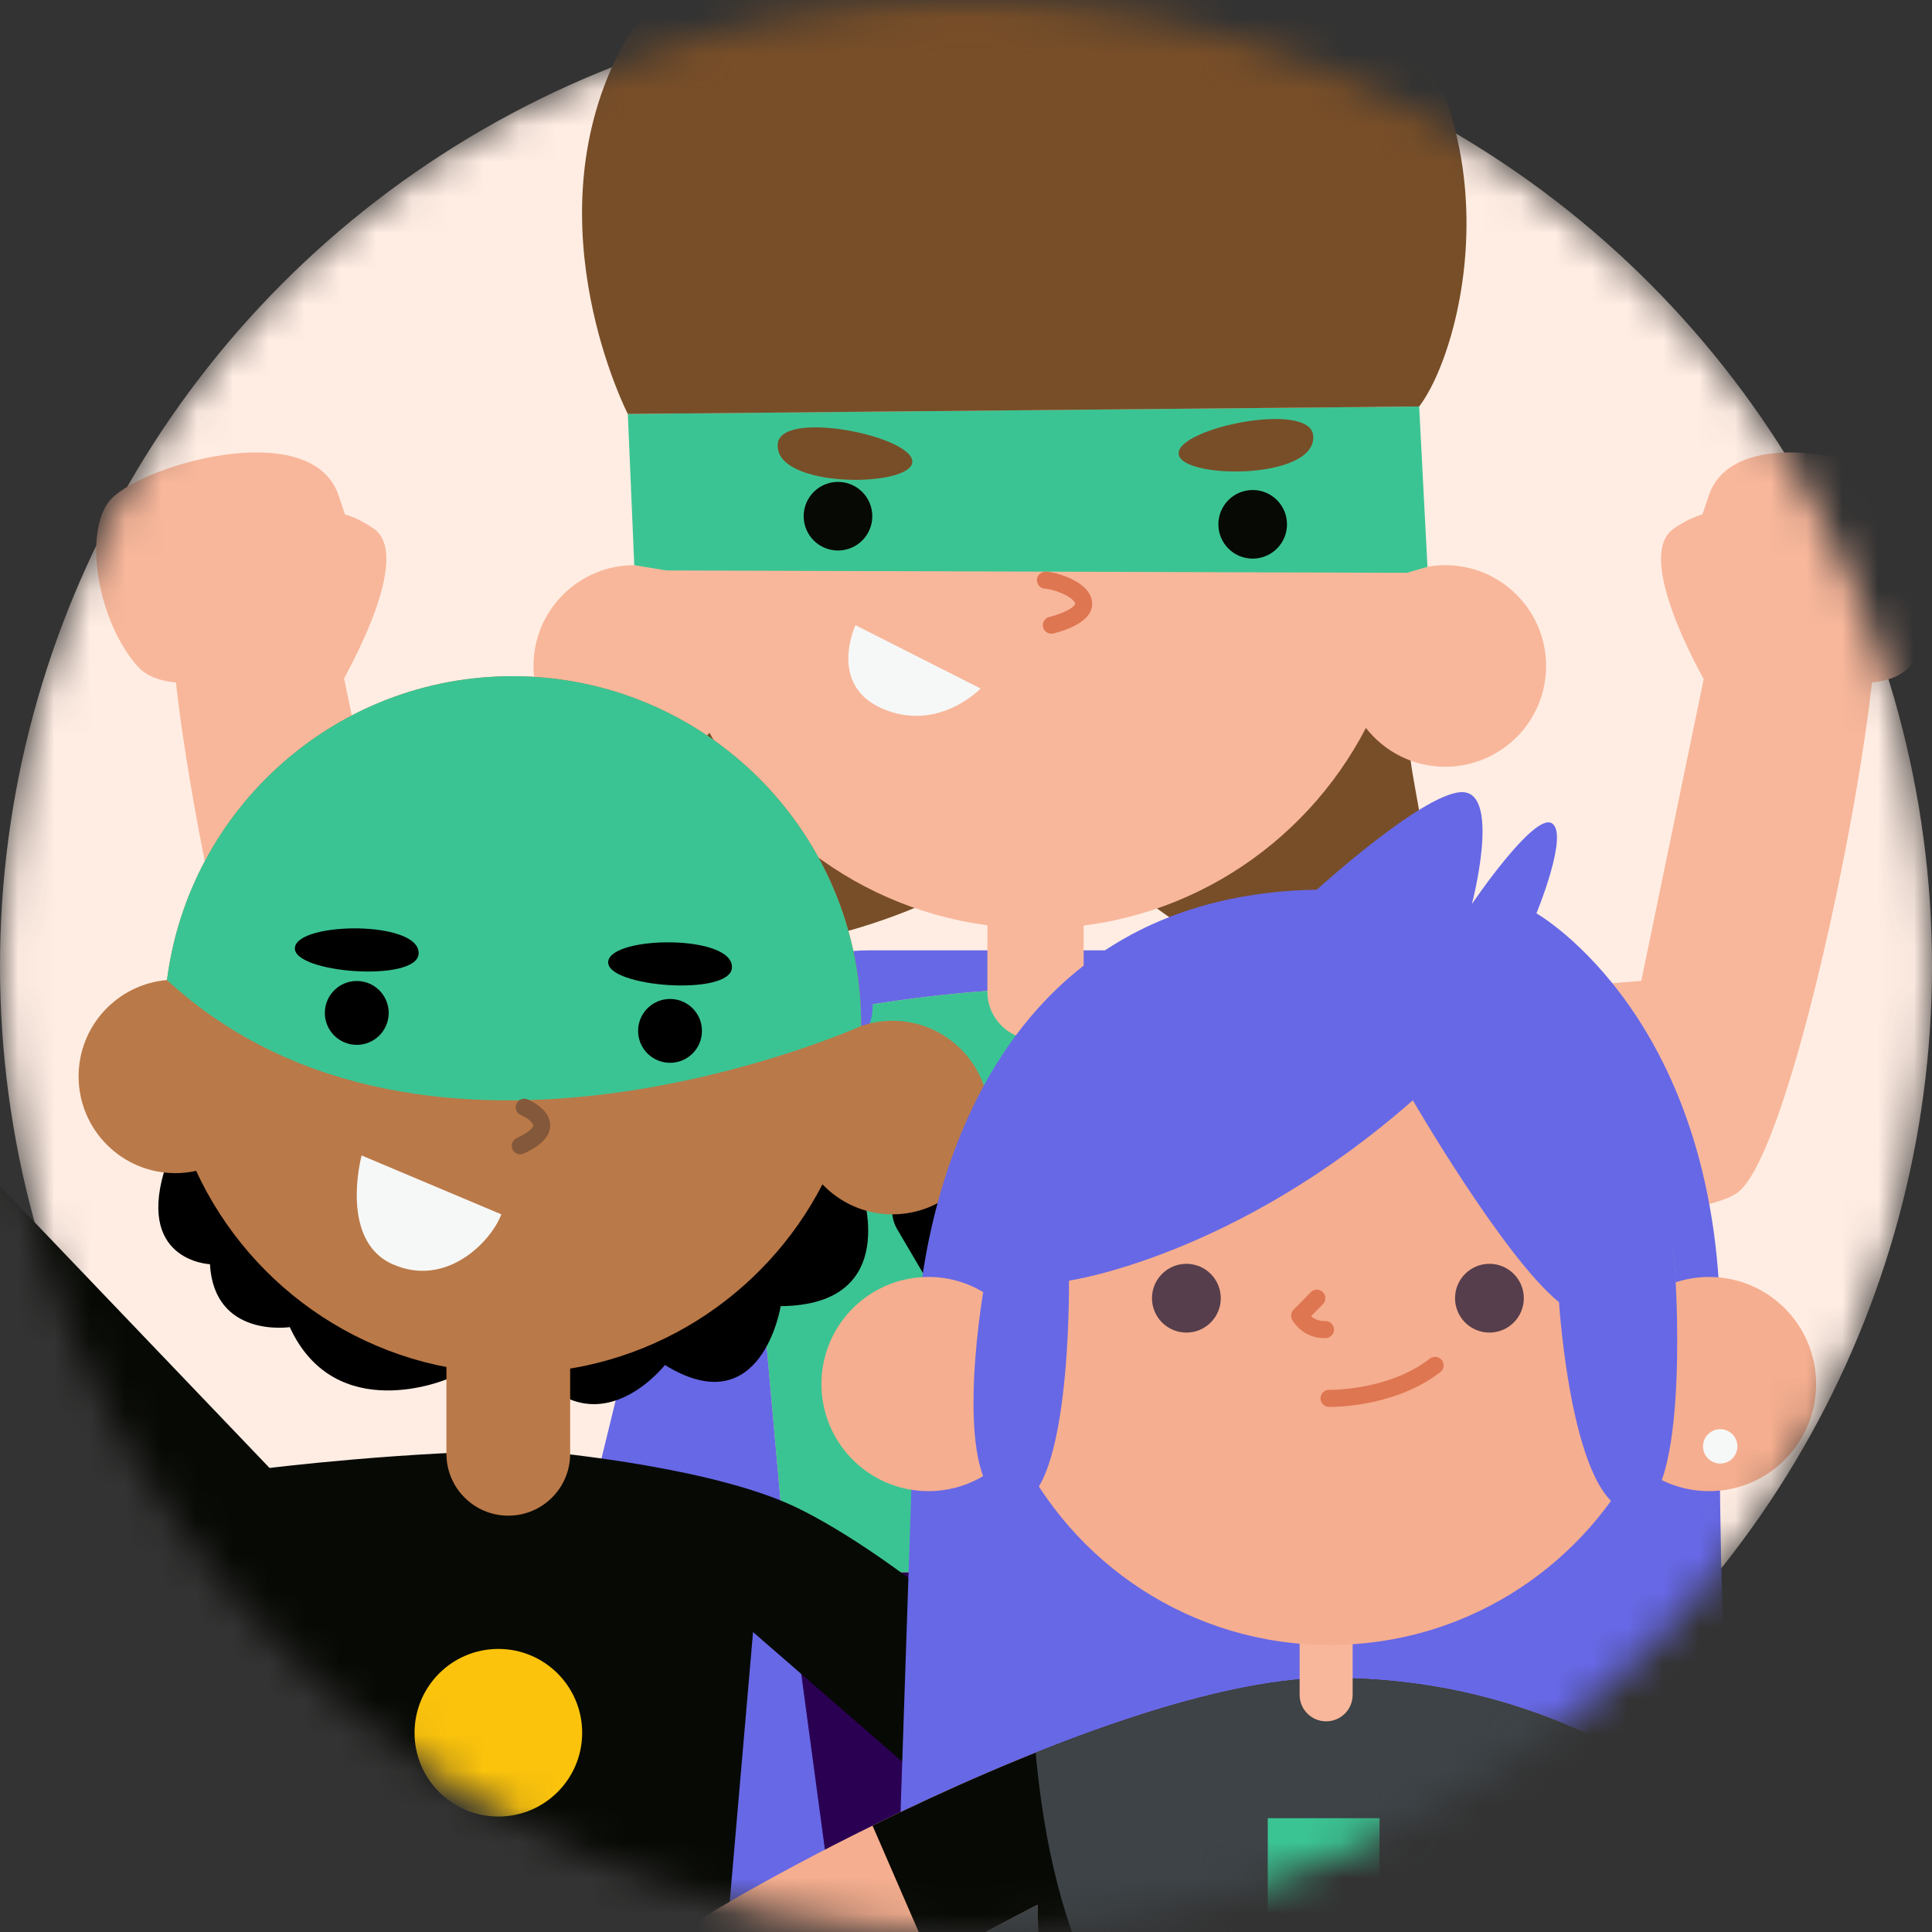 <svg width="54" height="54" viewBox="0 0 54 54" fill="none" xmlns="http://www.w3.org/2000/svg">
<rect x="0" y="0" width="54" height="54" fill="#333333" stroke="none"/>
<g clip-path="url(#clip0_13722_10512)">
<mask id="mask0_13722_10512" style="mask-type:alpha" maskUnits="userSpaceOnUse" x="0" y="0" width="54" height="54">
<circle cx="27" cy="27" r="27" fill="#D9D9D9"/>
</mask>
<g mask="url(#mask0_13722_10512)">
<circle cx="27" cy="27" r="27" fill="#FFEDE3"/>
<path d="M24.295 26.562C21.938 26.562 19.886 28.174 19.326 30.464L14.538 50.08C13.97 52.404 15.103 54.794 17.382 55.522C22.041 57.01 30.461 58.772 39.778 56.305C42.235 55.654 43.535 53.077 42.935 50.606L38.041 30.469C37.484 28.176 35.43 26.562 33.071 26.562H24.295Z" fill="#6768E6"/>
<path d="M47.853 19.395C47.853 19.395 45.576 15.619 46.775 14.78C47.973 13.941 48.783 14.45 48.783 14.45L47.853 19.395Z" fill="#F8B79B"/>
<path d="M9.372 19.395C9.372 19.395 11.649 15.619 10.451 14.78C9.252 13.941 8.442 14.45 8.442 14.45L9.372 19.395Z" fill="#F8B79B"/>
<path d="M20.64 28.84C20.64 28.84 24.61 27.741 29.099 27.621C33.588 27.501 36.585 28.84 36.585 28.84L35.658 45.603L40.061 86.842L45.755 91.158H34.727L29.811 51.657H27.773L24.417 91.158H12.369L18.003 87.442L22.139 45.543L20.64 28.84Z" fill="#F8B79B"/>
<path d="M35.722 34.339C35.722 34.339 47.058 34.478 48.576 33.325C50.093 32.17 52.37 20.912 52.431 17.608C52.492 14.305 48.029 16.997 48.029 16.997L45.874 27.416L36.585 28.173L35.722 34.339Z" fill="#F8B79B"/>
<path d="M47.764 13.842C47.298 15.204 46.734 16.912 47.464 17.647C48.195 18.381 52.289 19.836 53.368 18.637C54.447 17.439 54.897 15.041 54.208 14.052C53.518 13.062 48.543 11.564 47.764 13.842Z" fill="#F8B79B"/>
<path d="M21.518 34.339C21.518 34.339 10.182 34.478 8.664 33.325C7.146 32.17 4.87 20.912 4.809 17.608C4.748 14.305 9.211 16.997 9.211 16.997L11.366 27.416L20.655 28.173L21.518 34.339Z" fill="#F8B79B"/>
<path d="M9.462 13.842C9.927 15.204 10.492 16.912 9.761 17.647C9.031 18.381 4.936 19.836 3.857 18.637C2.778 17.439 2.328 15.041 3.018 14.052C3.707 13.062 8.682 11.564 9.462 13.842Z" fill="#F8B79B"/>
<path d="M22.139 45.543L35.658 45.603L35.75 43.945H21.995L22.139 45.543Z" fill="#FBAE46"/>
<path d="M35.658 45.603L32.199 45.588L32.808 45.591V43.945H31.61V45.586L26.255 45.562V43.945H25.076V45.556L22.139 45.543L20.765 59.46L27.065 59.991L27.773 51.657H29.811L30.814 59.714L37.091 59.026L35.658 45.603Z" fill="#2A0053"/>
<path d="M35.75 43.945L36.585 28.84C36.585 28.84 33.588 27.501 29.099 27.621C24.611 27.741 20.64 28.84 20.64 28.84L21.996 43.945H35.75Z" fill="#3BC493"/>
<path d="M25.08 34.363C25.739 35.492 26.625 36.989 27.345 38.201C27.946 39.213 29.384 39.284 30.083 38.337L33.019 34.364C33.448 33.783 33.047 32.959 32.324 32.939L26.03 32.767C25.196 32.745 24.66 33.643 25.08 34.363Z" fill="black"/>
<path d="M20.321 28.301C20.147 29.265 20.481 30.139 21.939 29.839C23.398 29.539 24.537 29.26 24.377 27.841C24.217 26.422 20.541 27.082 20.321 28.301Z" fill="#6768E6"/>
<path d="M33.448 27.613C33.3 28.858 36.585 30.038 37.005 29.06C37.424 28.081 36.984 27.581 35.866 27.162C34.747 26.742 33.568 26.607 33.448 27.613Z" fill="#6768E6"/>
<path d="M28.943 29.063C28.2 29.063 27.598 28.46 27.598 27.717V23.295C27.598 22.552 28.201 21.95 28.943 21.95C29.687 21.95 30.289 22.552 30.289 23.295V27.717C30.289 28.46 29.687 29.063 28.943 29.063Z" fill="#F8B79B"/>
<path d="M18.007 19.633C18.007 19.633 15.21 24.321 18.167 25.953C21.124 27.586 26.559 25.028 26.559 24.868C26.559 24.709 19.765 18.754 19.765 18.754L18.007 19.633Z" fill="#784E28"/>
<path d="M31.354 24.588C31.354 24.588 35.31 28.344 38.227 26.666C41.144 24.988 39.026 21.951 39.426 19.953C39.825 17.954 37.228 18.154 37.228 18.154L31.354 24.588Z" fill="#784E28"/>
<path d="M40.396 15.797C40.015 15.797 39.652 15.874 39.321 16.011C39.327 15.868 39.342 15.728 39.342 15.584C39.342 9.857 34.7 5.214 28.973 5.214C23.246 5.214 18.603 9.857 18.603 15.584C18.603 15.706 18.617 15.823 18.621 15.944C18.34 15.85 18.04 15.797 17.728 15.797C16.172 15.797 14.911 17.058 14.911 18.614C14.911 20.17 16.172 21.431 17.728 21.431C18.567 21.431 19.317 21.063 19.833 20.482C21.582 23.738 25.017 25.953 28.973 25.953C32.981 25.953 36.452 23.675 38.178 20.346C38.693 21.006 39.494 21.431 40.396 21.431C41.952 21.431 43.214 20.17 43.214 18.614C43.214 17.058 41.952 15.797 40.396 15.797Z" fill="#F8B79B"/>
<path d="M18.621 15.944L17.728 15.797L17.548 11.571L39.666 11.361L39.898 15.843L39.321 16.011L18.621 15.944Z" fill="#3BC493"/>
<path d="M24.381 14.428C24.381 13.899 23.952 13.469 23.422 13.469C22.892 13.469 22.463 13.899 22.463 14.428C22.463 14.958 22.892 15.387 23.422 15.387C23.952 15.387 24.381 14.958 24.381 14.428Z" fill="#070904"/>
<path d="M35.972 14.655C35.972 14.126 35.542 13.696 35.013 13.696C34.483 13.696 34.054 14.126 34.054 14.655C34.054 15.185 34.483 15.614 35.013 15.614C35.542 15.614 35.972 15.185 35.972 14.655Z" fill="#070904"/>
<path d="M17.548 11.571C17.548 11.571 14.851 6.326 17.288 1.491C19.726 -3.344 30.556 -6.301 36.69 -2.025C42.823 2.25 40.985 9.643 39.666 11.361L17.548 11.571Z" fill="#784E28"/>
<path d="M21.738 12.405C21.622 13.661 25.455 13.634 25.5 12.915C25.544 12.196 21.828 11.431 21.738 12.405Z" fill="#784E28"/>
<path d="M36.704 12.172C36.82 13.428 32.988 13.401 32.943 12.682C32.898 11.962 36.614 11.198 36.704 12.172Z" fill="#784E28"/>
<path d="M29.221 16.217C29.326 16.202 30.21 16.411 30.285 16.831C30.36 17.25 29.386 17.475 29.386 17.475" stroke="#DE7651" stroke-width="0.476" stroke-miterlimit="10" stroke-linecap="round" stroke-linejoin="round"/>
<path d="M23.912 17.475L27.408 19.244C27.408 19.244 26.239 20.473 24.681 19.814C23.122 19.154 23.912 17.475 23.912 17.475Z" fill="#F6F8F7"/>
<path d="M21.961 43.56L25.754 71.746C25.754 71.746 14.599 77.695 2.253 71.151C2.253 71.151 -5.333 70.184 -9.088 66.019L6.257 43.188L21.961 43.56Z" fill="#6768E6"/>
<path d="M6.864 46.925C6.864 46.925 -6.745 30.423 -9.088 27.686L-6.634 26.214L7.534 41.03C7.534 41.03 11.426 40.548 14.946 40.548C14.946 40.548 19.433 40.919 21.961 41.998C24.49 43.076 30.328 47.538 30.551 50.141C30.774 52.744 25.902 57.244 19.842 59.475L28.115 81.99L34.641 86.06H24.794L15.287 65.22L12.386 65.554L11.215 86.06H1.008L6.641 81.6L6.864 46.925ZM21.199 55.375C21.199 55.375 25.048 52.391 26.777 50.592L21.048 45.617L20.223 55.151L21.199 55.375Z" fill="#070904"/>
<path d="M13.929 50.773C12.635 50.773 11.587 49.725 11.587 48.431C11.587 47.137 12.635 46.088 13.929 46.088C15.223 46.088 16.272 47.137 16.272 48.431C16.272 49.725 15.223 50.773 13.929 50.773Z" fill="#FBC30C"/>
<path d="M24.07 33.216C24.07 33.216 25.251 36.479 21.821 36.507C21.821 36.507 21.291 39.826 18.585 38.152C18.585 38.152 17.079 40.077 15.434 38.822L12.505 38.543C12.505 38.543 9.382 39.881 8.099 37.093C8.099 37.093 5.987 37.413 5.868 35.335C5.868 35.335 3.717 35.252 4.667 32.491L12.421 31.487L23.94 32.296L24.07 33.216Z" fill="black"/>
<path d="M14.207 42.363C15.162 42.363 15.936 41.589 15.936 40.634V33.997C15.936 33.042 15.162 32.268 14.207 32.268C13.252 32.268 12.478 33.042 12.478 33.997V40.634C12.478 41.589 13.252 42.363 14.207 42.363Z" fill="#BA7948"/>
<path d="M4.668 27.392C5.282 22.602 9.371 18.9 14.327 18.9C19.708 18.9 24.07 23.262 24.07 28.642C24.07 28.654 24.069 28.666 24.069 28.678C24.343 28.584 24.637 28.531 24.944 28.531C26.438 28.531 27.649 29.742 27.649 31.236C27.649 32.73 26.439 33.941 24.944 33.941C24.174 33.941 23.481 33.618 22.988 33.102C21.37 36.239 18.101 38.385 14.327 38.385C10.405 38.385 7.027 36.066 5.482 32.726C5.295 32.767 5.102 32.79 4.902 32.79C3.408 32.79 2.197 31.579 2.197 30.085C2.197 28.67 3.284 27.511 4.668 27.392Z" fill="#BA7948"/>
<path d="M4.667 27.392C5.281 22.602 9.371 18.9 14.327 18.9C19.708 18.9 24.069 23.262 24.069 28.642C24.069 28.654 24.069 28.666 24.069 28.678C24.069 28.678 11.973 34.118 4.667 27.392Z" fill="#3BC493"/>
<path d="M18.728 29.706C18.235 29.706 17.835 29.306 17.835 28.814C17.835 28.321 18.235 27.921 18.728 27.921C19.221 27.921 19.62 28.321 19.62 28.814C19.62 29.306 19.221 29.706 18.728 29.706Z" fill="black"/>
<path d="M9.972 29.204C9.479 29.204 9.079 28.805 9.079 28.312C9.079 27.819 9.479 27.419 9.972 27.419C10.465 27.419 10.864 27.819 10.864 28.312C10.864 28.805 10.465 29.204 9.972 29.204Z" fill="black"/>
<path d="M20.458 27.044C20.425 27.859 16.907 27.589 17 26.871C17.093 26.152 20.495 26.114 20.458 27.044Z" fill="black"/>
<path d="M11.701 26.654C11.669 27.469 8.15 27.199 8.243 26.481C8.336 25.762 11.739 25.724 11.701 26.654Z" fill="black"/>
<path d="M14.012 33.941L10.107 32.295C10.107 32.295 9.466 34.666 10.972 35.335C12.479 36.005 13.733 34.694 14.012 33.941Z" fill="#F6F8F7"/>
<path d="M14.653 30.948C14.653 30.948 15.824 31.431 14.541 32.026" stroke="#84583A" stroke-width="0.476" stroke-miterlimit="10" stroke-linecap="round" stroke-linejoin="round"/>
<path d="M26.535 52.578L22.412 92.498C22.412 92.498 36.886 96.393 50.927 92.498L46.193 53.292L26.535 52.578Z" fill="#3D4347"/>
<path d="M25.612 37.483C25.612 37.483 25.711 25.068 36.805 24.867C36.805 24.867 39.93 22.023 40.931 22.144C41.932 22.264 41.14 25.268 41.14 25.268C41.14 25.268 42.854 22.734 43.365 23.005C43.875 23.276 42.944 25.528 42.944 25.528C42.944 25.528 48.201 28.502 48.081 37.483C47.961 46.464 48.561 52.111 48.561 52.111L25.132 51.811L25.612 37.483Z" fill="#6768E6"/>
<path d="M55.964 57.169C53.721 55.207 46.593 49.48 44.31 48.438C42.027 47.397 39.744 46.916 37.261 46.897C31.703 46.852 21.431 52.394 19.239 53.865C17.046 55.337 16.565 57.29 18.458 58.791C20.35 60.293 26.478 64.709 28.971 65.82L26.267 96.138L21.762 100.523C21.762 100.523 31.554 100.463 31.434 100.523C31.314 100.583 34.918 76.754 34.918 76.754L36.961 76.934L40.865 100.523H51.519L46.392 96.979L43.349 67.743C43.349 67.743 52.08 65.019 54.923 62.856C57.767 60.694 58.207 59.132 55.964 57.169ZM28.4 61.825C28.31 61.825 23.744 58.281 21.762 57.049L29.001 53.234L29.181 61.464C29.181 61.464 28.49 61.825 28.4 61.825ZM45.471 62.977L44.47 62.336L44.816 53.81L52.835 59.933C50.947 60.413 45.471 62.977 45.471 62.977Z" fill="#F5AE8F"/>
<path d="M37.261 46.897C33.772 46.868 28.428 49.041 24.388 51.027L26.026 54.802L29 53.235L29.18 61.465L27.915 63.11C27.915 63.11 28.876 65.518 28.97 65.821C28.977 65.84 28.975 65.858 28.967 65.875L28.9 66.951L43.869 66.452L44.896 66.117L44.37 63.458L44.47 62.337L44.816 53.811L46.946 55.437C47.661 54.135 48.56 52.471 49.027 51.604C47.081 50.141 45.268 48.877 44.309 48.44C42.027 47.397 39.744 46.916 37.261 46.897Z" fill="#070904"/>
<path d="M37.261 46.897C34.986 46.879 31.922 47.796 28.946 48.987C29.287 52.658 30.533 59.404 36.861 59.653C42.479 59.874 44.838 52.361 45.585 49.167C45.078 48.843 44.642 48.59 44.31 48.439C42.027 47.397 39.744 46.916 37.261 46.897Z" fill="#3D4347"/>
<path d="M37.066 48.112C36.657 48.112 36.325 47.781 36.325 47.371V44.197C36.325 43.788 36.657 43.456 37.066 43.456C37.475 43.456 37.807 43.788 37.807 44.197V47.371C37.807 47.781 37.476 48.112 37.066 48.112Z" fill="#F8B79B"/>
<path d="M38.558 50.819H35.434V54.574H38.558V50.819Z" fill="#3BC493"/>
<path d="M47.768 35.691C47.442 35.691 47.129 35.745 46.835 35.841C46.602 30.695 42.368 26.592 37.165 26.592C31.869 26.592 27.573 30.841 27.481 36.114C27.033 35.847 26.512 35.691 25.952 35.691C24.3 35.691 22.959 37.031 22.959 38.684C22.959 40.337 24.299 41.678 25.952 41.678C26.965 41.678 27.858 41.173 28.4 40.403C29.95 43.695 33.286 45.978 37.165 45.978C40.865 45.978 44.078 43.904 45.712 40.856C46.248 41.364 46.97 41.678 47.768 41.678C49.42 41.678 50.761 40.338 50.761 38.684C50.761 37.031 49.42 35.691 47.768 35.691Z" fill="#F5AE8F"/>
<path d="M34.121 36.285C34.121 35.754 33.691 35.324 33.16 35.324C32.629 35.324 32.198 35.754 32.198 36.285C32.198 36.816 32.629 37.246 33.16 37.246C33.691 37.246 34.121 36.816 34.121 36.285Z" fill="#563E4C"/>
<path d="M42.591 36.285C42.591 35.754 42.161 35.324 41.63 35.324C41.099 35.324 40.669 35.754 40.669 36.285C40.669 36.816 41.099 37.246 41.63 37.246C42.161 37.246 42.591 36.816 42.591 36.285Z" fill="#563E4C"/>
<path d="M48.08 40.907C48.346 40.907 48.561 40.692 48.561 40.427C48.561 40.161 48.346 39.946 48.08 39.946C47.815 39.946 47.6 40.161 47.6 40.427C47.6 40.692 47.815 40.907 48.08 40.907Z" fill="#F6F8F7"/>
<path d="M36.805 36.285L36.326 36.775C36.326 36.775 36.546 37.182 37.047 37.162" stroke="#DE7651" stroke-width="0.477" stroke-miterlimit="10" stroke-linecap="round" stroke-linejoin="round"/>
<path d="M37.147 39.085C37.147 39.085 38.869 39.125 40.111 38.163" stroke="#DE7651" stroke-width="0.477" stroke-miterlimit="10" stroke-linecap="round" stroke-linejoin="round"/>
<path d="M27.481 36.114C27.481 36.114 26.513 41.728 28.235 42.028C29.957 42.329 29.878 35.794 29.878 35.794C29.878 35.794 34.503 35.139 39.489 30.754C39.489 30.754 42.043 35.16 43.575 36.396C43.575 36.396 43.931 42.108 45.585 42.228C47.239 42.348 46.835 35.841 46.835 35.841C46.835 35.841 46.806 26.879 37.336 26.338C27.865 25.798 27.036 34.085 27.481 36.114Z" fill="#6768E6"/>
</g>
</g>
<defs>
<clipPath id="clip0_13722_10512">
<rect width="54" height="54" fill="white"/>
</clipPath>
</defs>
</svg>
